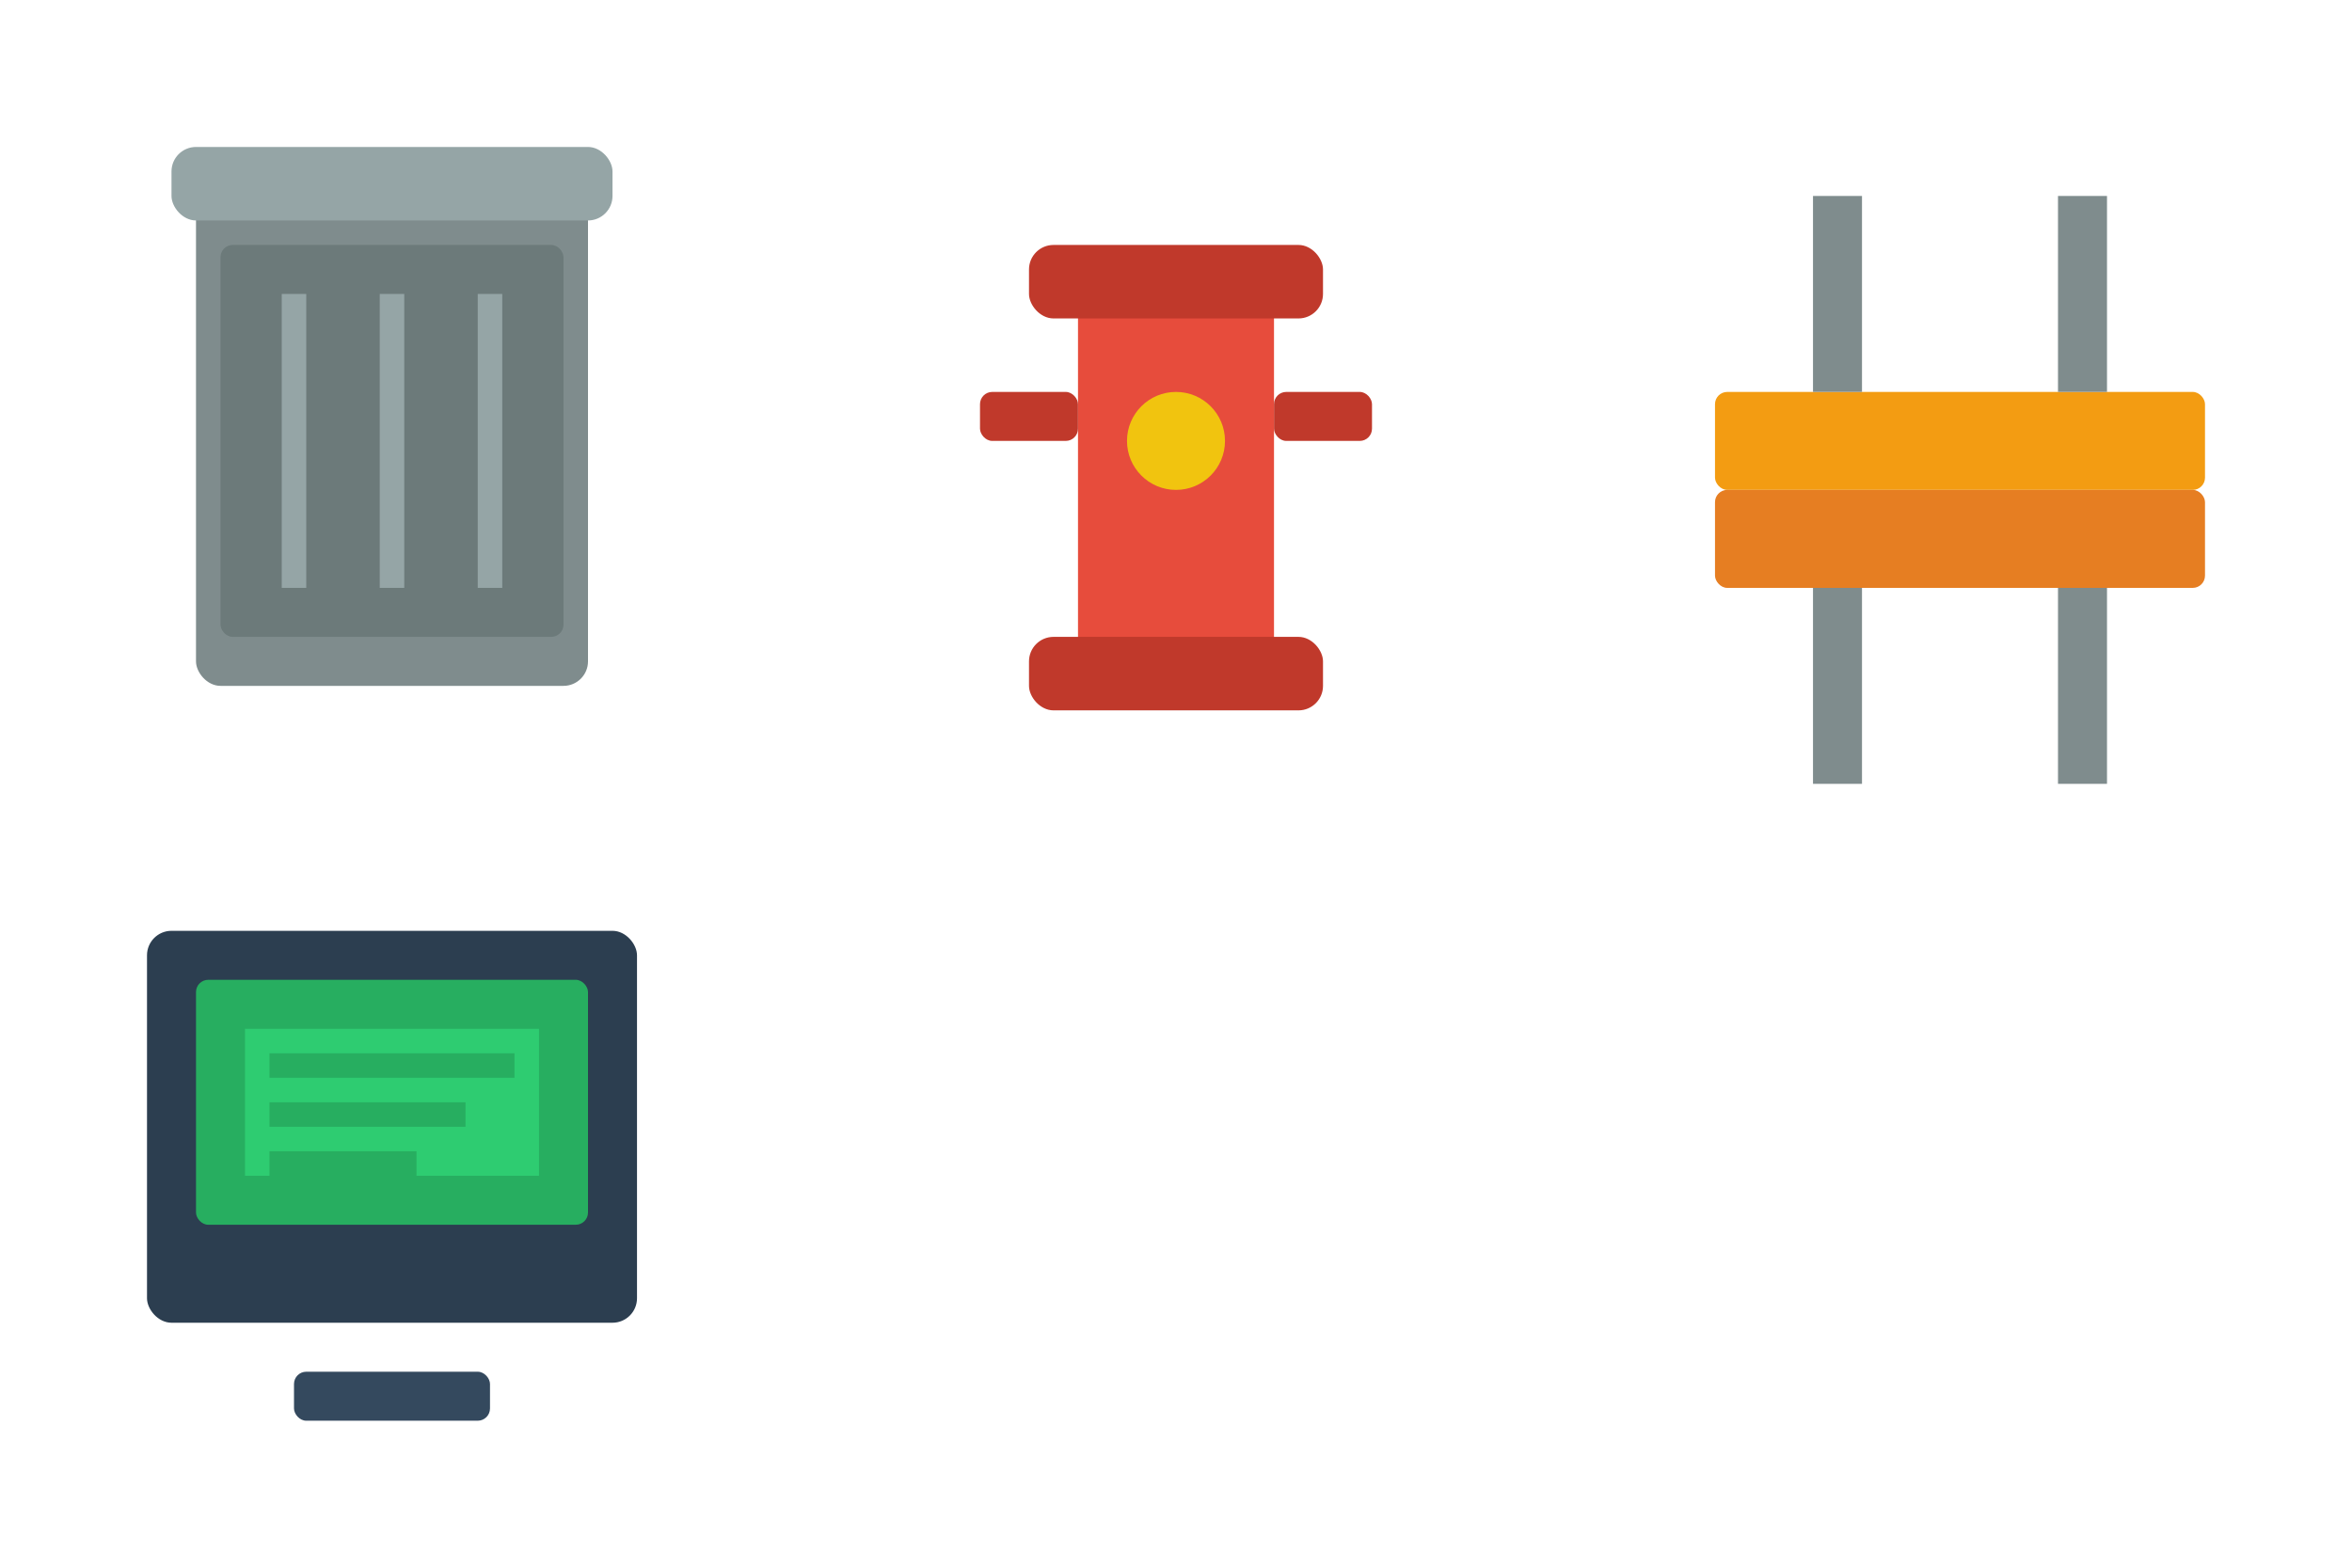 <?xml version="1.0" encoding="UTF-8" standalone="no"?>
<svg width="192" height="128" viewBox="0 0 192 128" xmlns="http://www.w3.org/2000/svg">
  <!-- Obstacle 1 - Trash Can -->
  <g transform="translate(0, 0)">
    <rect x="16" y="16" width="32" height="40" rx="2" fill="#7f8c8d" />
    <rect x="14" y="12" width="36" height="6" rx="2" fill="#95a5a6" />
    <rect x="18" y="20" width="28" height="32" rx="1" fill="#6c7a7a" />
    <line x1="24" y1="24" x2="24" y2="48" stroke="#95a5a6" stroke-width="2" />
    <line x1="32" y1="24" x2="32" y2="48" stroke="#95a5a6" stroke-width="2" />
    <line x1="40" y1="24" x2="40" y2="48" stroke="#95a5a6" stroke-width="2" />
  </g>
  
  <!-- Obstacle 2 - Fire Hydrant -->
  <g transform="translate(64, 0)">
    <rect x="24" y="24" width="16" height="32" rx="2" fill="#e74c3c" />
    <rect x="20" y="20" width="24" height="6" rx="2" fill="#c0392b" />
    <rect x="20" y="52" width="24" height="6" rx="2" fill="#c0392b" />
    <circle cx="32" cy="36" r="4" fill="#f1c40f" />
    <rect x="16" y="32" width="8" height="4" rx="1" fill="#c0392b" />
    <rect x="40" y="32" width="8" height="4" rx="1" fill="#c0392b" />
  </g>
  
  <!-- Obstacle 3 - Barrier -->
  <g transform="translate(128, 0)">
    <rect x="12" y="32" width="40" height="8" rx="1" fill="#f39c12" />
    <rect x="12" y="40" width="40" height="8" rx="1" fill="#e67e22" />
    <rect x="20" y="16" width="4" height="16" fill="#7f8c8d" />
    <rect x="40" y="16" width="4" height="16" fill="#7f8c8d" />
    <rect x="20" y="48" width="4" height="16" fill="#7f8c8d" />
    <rect x="40" y="48" width="4" height="16" fill="#7f8c8d" />
  </g>
  
  <!-- Terminal -->
  <g transform="translate(0, 64)">
    <rect x="12" y="12" width="40" height="32" rx="2" fill="#2c3e50" />
    <rect x="16" y="16" width="32" height="20" rx="1" fill="#27ae60" />
    <rect x="20" y="20" width="24" height="12" fill="#2ecc71" />
    <rect x="22" y="22" width="20" height="2" fill="#27ae60" />
    <rect x="22" y="26" width="16" height="2" fill="#27ae60" />
    <rect x="22" y="30" width="12" height="2" fill="#27ae60" />
    <rect x="24" y="48" width="16" height="4" rx="1" fill="#34495e" />
  </g>
</svg>
